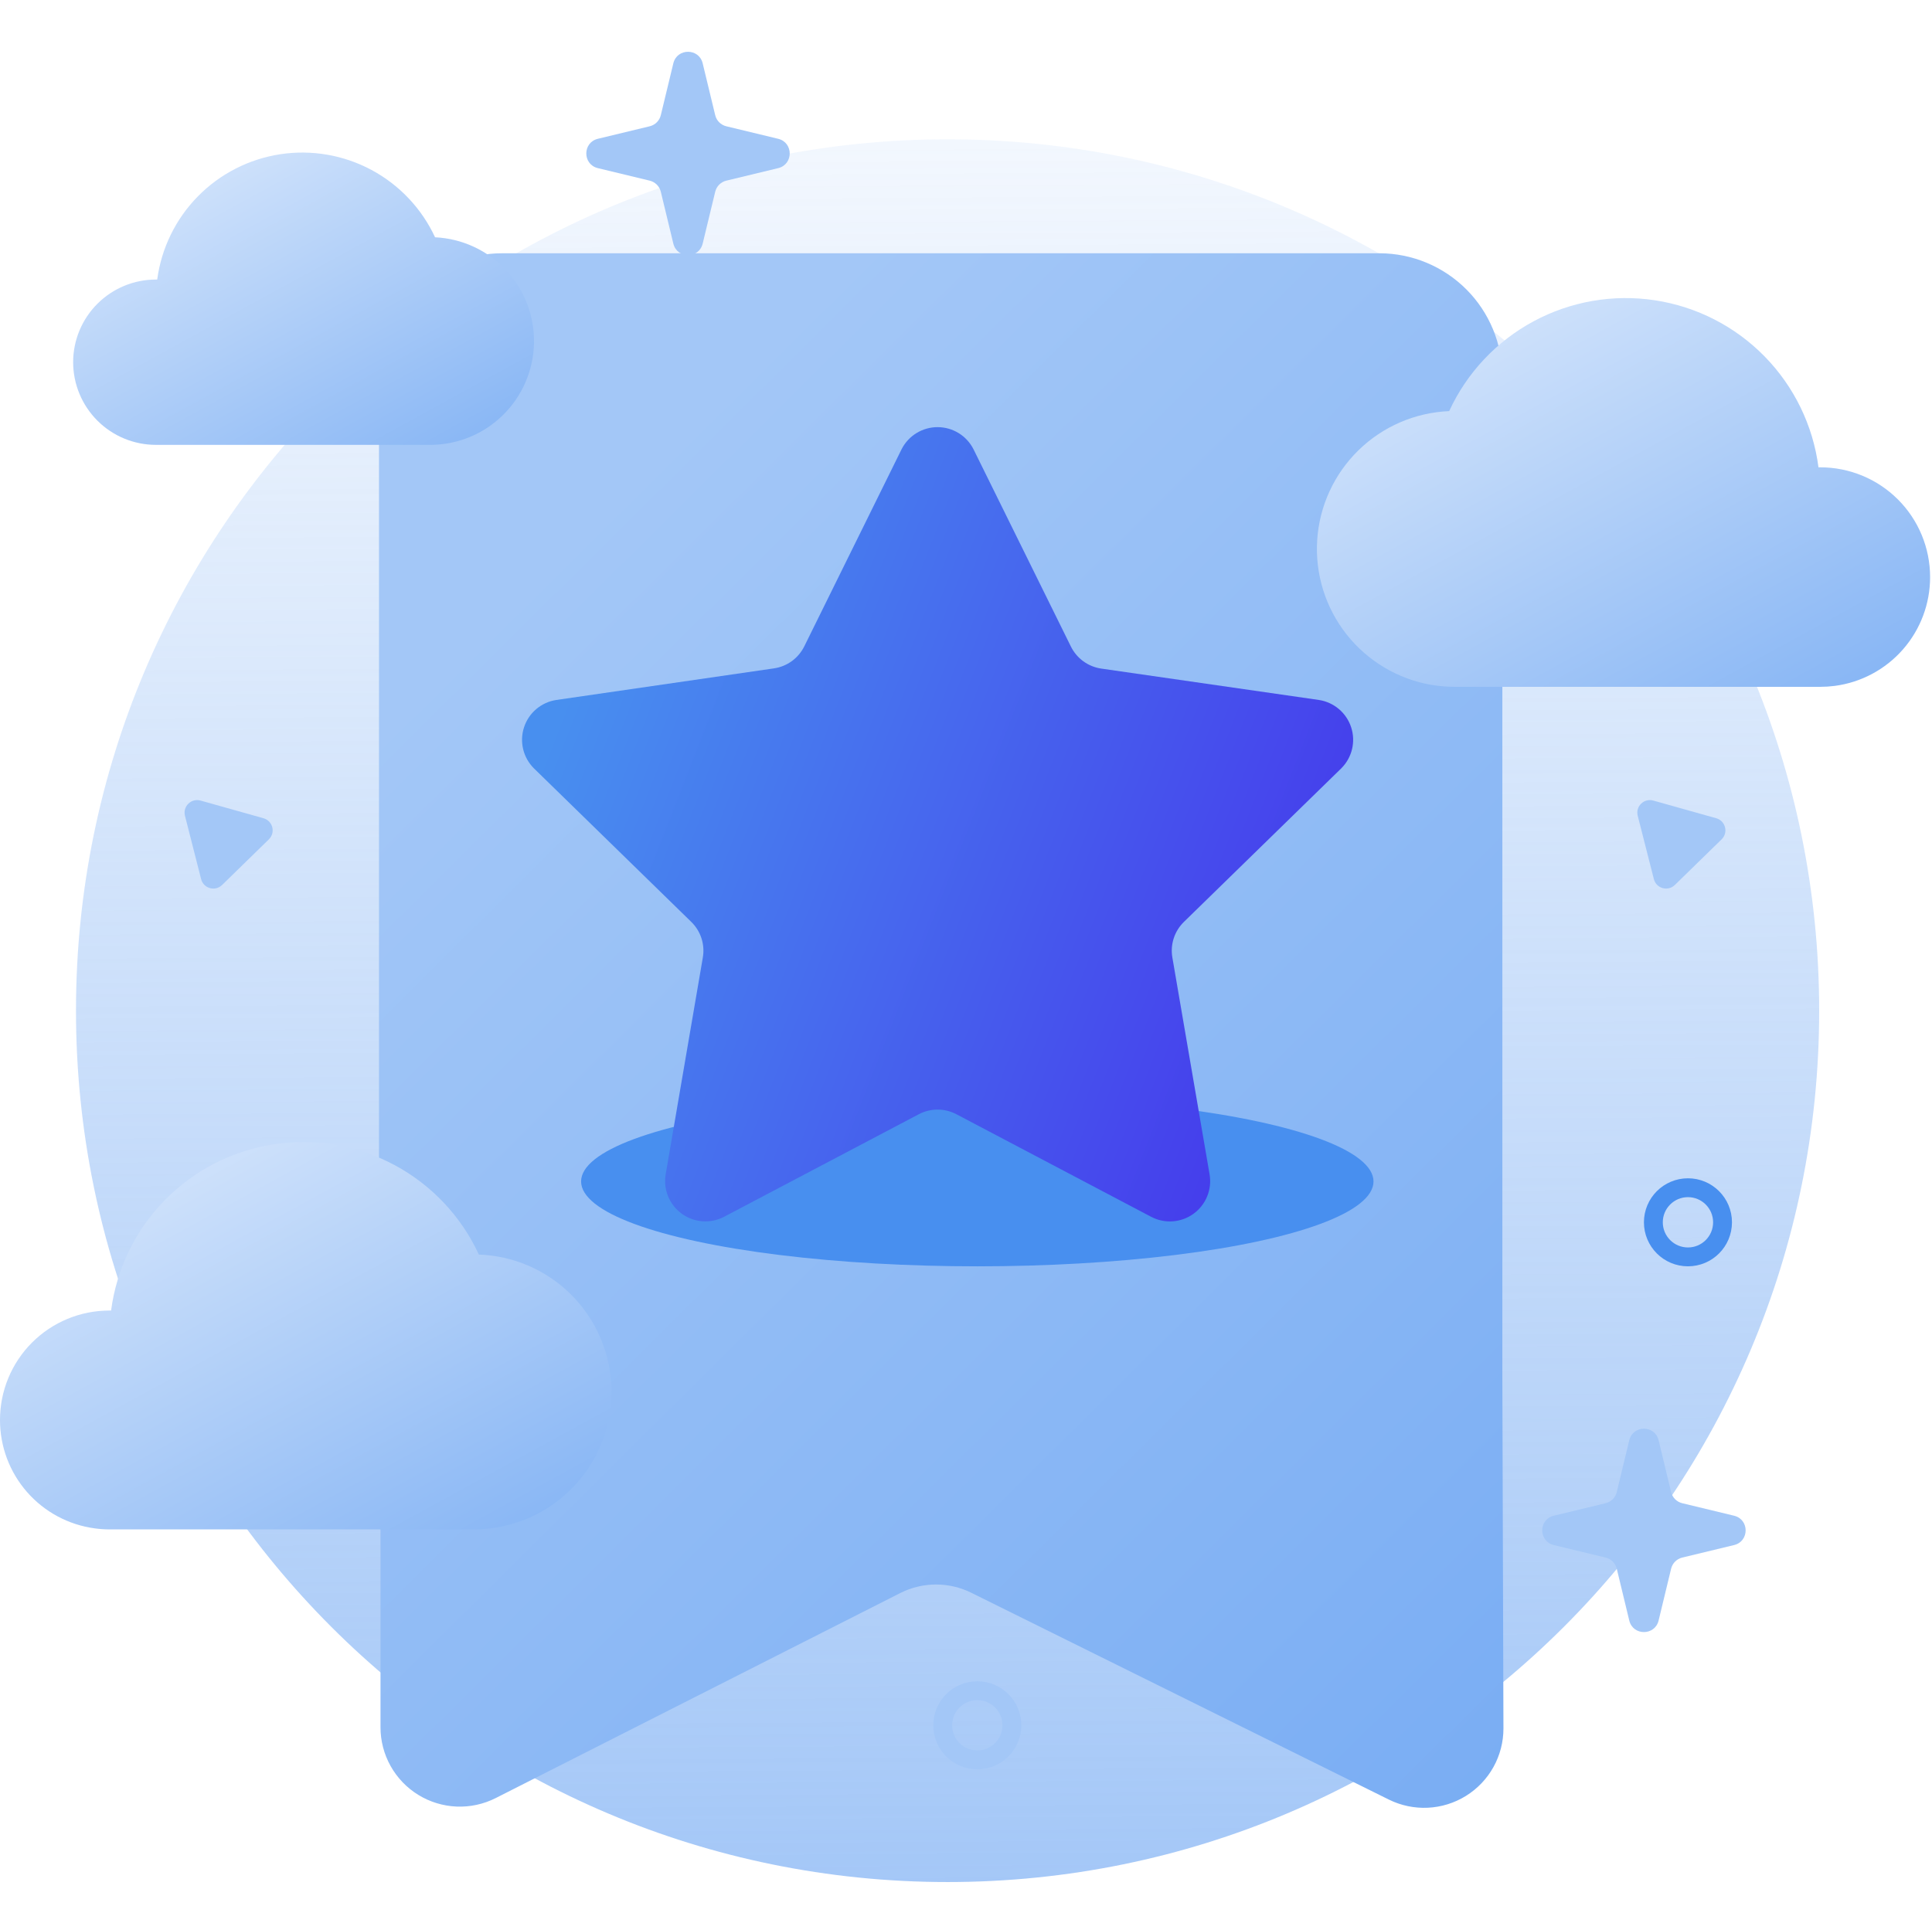 <svg width="226" height="225" viewBox="0 0 226 225" fill="none" xmlns="http://www.w3.org/2000/svg">
<path d="M110.845 220.213C167.154 220.213 212.802 174.566 212.802 118.257C212.802 61.948 167.154 16.3 110.845 16.3C54.536 16.3 8.889 61.948 8.889 118.257C8.889 174.566 54.536 220.213 110.845 220.213Z" fill="url(#paint0_linear_4923_14611)"/>
<path d="M161.402 29.634H58.737C54.917 29.634 51.254 31.151 48.553 33.852C45.852 36.554 44.334 40.217 44.334 44.037V161.025H44.51V202.107C44.51 203.693 44.916 205.253 45.69 206.637C46.465 208.022 47.581 209.185 48.932 210.015C50.283 210.846 51.825 211.316 53.41 211.382C54.995 211.447 56.57 211.105 57.985 210.389L105.34 186.383C106.631 185.736 108.054 185.399 109.497 185.399C110.941 185.399 112.364 185.736 113.654 186.383L162.466 210.565C163.882 211.266 165.454 211.595 167.032 211.519C168.611 211.443 170.144 210.965 171.487 210.131C172.829 209.297 173.936 208.134 174.703 206.752C175.47 205.37 175.871 203.815 175.869 202.235L175.741 161.025V43.997C175.73 40.195 174.217 36.552 171.531 33.861C168.845 31.17 165.204 29.651 161.402 29.634Z" fill="url(#paint1_linear_4923_14611)"/>
<path d="M225.778 67.523C225.781 70.636 224.652 73.645 222.601 75.987C220.55 78.33 217.717 79.846 214.63 80.254C214.066 80.326 213.498 80.363 212.929 80.365H170.211C169.284 80.363 168.359 80.287 167.445 80.137C163.518 79.459 159.981 77.353 157.514 74.224C155.047 71.095 153.825 67.164 154.082 63.188C154.34 59.211 156.059 55.471 158.909 52.686C161.759 49.901 165.538 48.269 169.52 48.104C171.583 43.623 175.047 39.935 179.39 37.596C183.733 35.257 188.719 34.393 193.595 35.136C198.472 35.878 202.975 38.186 206.425 41.712C209.875 45.237 212.085 49.789 212.721 54.68H212.915C214.603 54.678 216.275 55.008 217.836 55.652C219.396 56.296 220.815 57.242 222.009 58.434C223.204 59.627 224.152 61.044 224.799 62.603C225.445 64.163 225.778 65.834 225.778 67.523Z" fill="url(#paint2_linear_4923_14611)"/>
<path d="M8.556 42.37C8.556 44.938 9.576 47.4 11.391 49.216C13.207 51.032 15.67 52.052 18.238 52.052H50.381C53.548 52.035 56.584 50.782 58.841 48.561C61.098 46.339 62.398 43.324 62.465 40.157C62.532 36.991 61.36 33.923 59.198 31.609C57.036 29.294 54.057 27.914 50.893 27.764C49.333 24.403 46.724 21.64 43.46 19.887C40.195 18.135 36.45 17.489 32.787 18.046C29.124 18.604 25.74 20.334 23.144 22.978C20.548 25.622 18.88 29.036 18.39 32.709H18.244C15.679 32.707 13.218 33.723 11.401 35.535C9.585 37.346 8.561 39.804 8.556 42.37Z" fill="url(#paint3_linear_4923_14611)"/>
<g filter="url(#filter0_f_4923_14611)">
<ellipse cx="114.322" cy="138.238" rx="46.347" ry="9.931" fill="#488FEF"/>
</g>
<path d="M113.878 52.567L125.273 75.653C125.611 76.337 126.11 76.929 126.728 77.378C127.345 77.827 128.063 78.119 128.818 78.229L154.288 81.902C155.15 82.034 155.959 82.403 156.624 82.968C157.29 83.532 157.785 84.271 158.055 85.1C158.326 85.93 158.361 86.818 158.156 87.666C157.952 88.514 157.515 89.289 156.897 89.904L138.492 107.868C137.945 108.401 137.536 109.059 137.3 109.785C137.064 110.512 137.009 111.285 137.14 112.037L141.493 137.403C141.642 138.271 141.546 139.162 141.214 139.977C140.883 140.793 140.33 141.499 139.618 142.016C138.906 142.533 138.063 142.841 137.186 142.904C136.308 142.967 135.43 142.783 134.651 142.372L111.87 130.37C111.194 130.015 110.441 129.83 109.677 129.83C108.914 129.83 108.161 130.015 107.485 130.37L84.704 142.372C83.925 142.78 83.048 142.963 82.172 142.899C81.296 142.835 80.454 142.527 79.744 142.01C79.033 141.493 78.481 140.788 78.15 139.974C77.819 139.16 77.722 138.269 77.87 137.403L82.215 112.037C82.346 111.285 82.29 110.512 82.055 109.785C81.819 109.059 81.41 108.401 80.863 107.868L62.458 89.904C61.839 89.289 61.403 88.514 61.199 87.666C60.994 86.818 61.029 85.93 61.3 85.1C61.57 84.271 62.065 83.532 62.73 82.968C63.396 82.403 64.204 82.034 65.067 81.902L90.537 78.205C91.292 78.095 92.01 77.803 92.627 77.354C93.245 76.905 93.744 76.313 94.082 75.629L105.476 52.543C105.873 51.769 106.476 51.12 107.219 50.667C107.961 50.215 108.815 49.976 109.685 49.979C110.555 49.981 111.407 50.224 112.147 50.681C112.887 51.138 113.486 51.791 113.878 52.567Z" fill="url(#paint4_linear_4923_14611)"/>
<path d="M1.68233e-05 166.157C-0.002 169.258 1.124 172.253 3.168 174.586C5.211 176.918 8.033 178.428 11.107 178.834C11.666 178.911 12.229 178.951 12.794 178.951H55.325C56.252 178.95 57.177 178.873 58.091 178.723C62.023 178.068 65.572 175.976 68.049 172.853C70.526 169.73 71.754 165.798 71.496 161.82C71.237 157.842 69.51 154.102 66.65 151.325C63.79 148.549 60 146.934 56.017 146.794C53.959 142.335 50.509 138.666 46.185 136.339C41.861 134.012 36.898 133.153 32.043 133.892C27.189 134.631 22.706 136.927 19.27 140.436C15.834 143.944 13.632 148.474 12.995 153.343H12.794C11.112 153.343 9.447 153.674 7.893 154.318C6.34 154.963 4.928 155.907 3.74 157.097C2.552 158.287 1.61 159.7 0.968 161.255C0.326 162.81 -0.003 164.475 1.68233e-05 166.157Z" fill="url(#paint5_linear_4923_14611)"/>
<path d="M191.576 95.452C191.296 94.355 192.309 93.366 193.4 93.672L200.76 95.741C201.85 96.047 202.2 97.419 201.39 98.21L195.918 103.55C195.108 104.341 193.745 103.958 193.465 102.861L191.576 95.452Z" fill="#A3C7F7"/>
<path d="M21.637 95.452C21.358 94.355 22.371 93.366 23.461 93.672L30.821 95.741C31.912 96.047 32.261 97.419 31.451 98.21L25.98 103.55C25.169 104.341 23.806 103.958 23.526 102.861L21.637 95.452Z" fill="#A3C7F7"/>
<path d="M78.765 7.41C79.2 5.609 81.763 5.609 82.198 7.41L83.662 13.474C83.817 14.118 84.32 14.621 84.963 14.776L91.027 16.24C92.829 16.675 92.829 19.238 91.027 19.673L84.963 21.137C84.32 21.292 83.817 21.795 83.662 22.439L82.198 28.503C81.763 30.304 79.2 30.304 78.765 28.503L77.301 22.439C77.146 21.795 76.643 21.292 75.999 21.137L69.935 19.673C68.134 19.238 68.134 16.675 69.935 16.24L75.999 14.776C76.643 14.621 77.146 14.118 77.301 13.474L78.765 7.41Z" fill="#A3C7F7"/>
<path d="M118.368 201.872C118.368 204.107 116.557 205.919 114.322 205.919C112.088 205.919 110.276 204.107 110.276 201.872C110.276 199.638 112.088 197.826 114.322 197.826C116.557 197.826 118.368 199.638 118.368 201.872Z" stroke="#A3C7F7" stroke-width="2.207"/>
<path d="M190.586 168.521C191.021 166.719 193.584 166.719 194.019 168.521L195.483 174.585C195.638 175.229 196.141 175.732 196.785 175.887L202.849 177.351C204.65 177.786 204.65 180.349 202.849 180.783L196.785 182.247C196.141 182.403 195.638 182.905 195.483 183.549L194.019 189.613C193.584 191.415 191.021 191.415 190.586 189.613L189.123 183.549C188.967 182.905 188.464 182.403 187.821 182.247L181.757 180.783C179.955 180.349 179.955 177.786 181.757 177.351L187.821 175.887C188.464 175.732 188.967 175.229 189.123 174.585L190.586 168.521Z" fill="#A3C7F7"/>
<circle cx="197.452" cy="143.019" r="4.046" stroke="#488FEF" stroke-width="2.207"/>
<defs>
<filter id="filter0_f_4923_14611" x="49.584" y="109.915" width="129.477" height="56.646" filterUnits="userSpaceOnUse" color-interpolation-filters="sRGB">
<feFlood flood-opacity="0" result="BackgroundImageFix"/>
<feBlend mode="normal" in="SourceGraphic" in2="BackgroundImageFix" result="shape"/>
<feGaussianBlur stdDeviation="9.196" result="effect1_foregroundBlur_4923_14611"/>
</filter>
<linearGradient id="paint0_linear_4923_14611" x1="110.059" y1="-16.899" x2="112.148" y2="341.157" gradientUnits="userSpaceOnUse">
<stop stop-color="#76ABF3" stop-opacity="0"/>
<stop offset="1" stop-color="#76ABF3"/>
</linearGradient>
<linearGradient id="paint1_linear_4923_14611" x1="188.444" y1="218.523" x2="50.175" y2="79.206" gradientUnits="userSpaceOnUse">
<stop stop-color="#76ABF3"/>
<stop offset="1" stop-color="#A3C7F7"/>
</linearGradient>
<linearGradient id="paint2_linear_4923_14611" x1="212.166" y1="99.983" x2="176.486" y2="34.877" gradientUnits="userSpaceOnUse">
<stop stop-color="#76ABF3"/>
<stop offset="1" stop-color="#D1E3FB"/>
</linearGradient>
<linearGradient id="paint3_linear_4923_14611" x1="52.237" y1="66.802" x2="25.406" y2="17.859" gradientUnits="userSpaceOnUse">
<stop stop-color="#76ABF3"/>
<stop offset="1" stop-color="#D1E3FB"/>
</linearGradient>
<linearGradient id="paint4_linear_4923_14611" x1="68.911" y1="74.913" x2="243" y2="142.831" gradientUnits="userSpaceOnUse">
<stop stop-color="#488FEF"/>
<stop offset="0.704" stop-color="#441AEB"/>
</linearGradient>
<linearGradient id="paint5_linear_4923_14611" x1="57.956" y1="198.496" x2="22.428" y2="133.605" gradientUnits="userSpaceOnUse">
<stop stop-color="#76ABF3"/>
<stop offset="1" stop-color="#D1E3FB"/>
</linearGradient>
</defs>
</svg>
